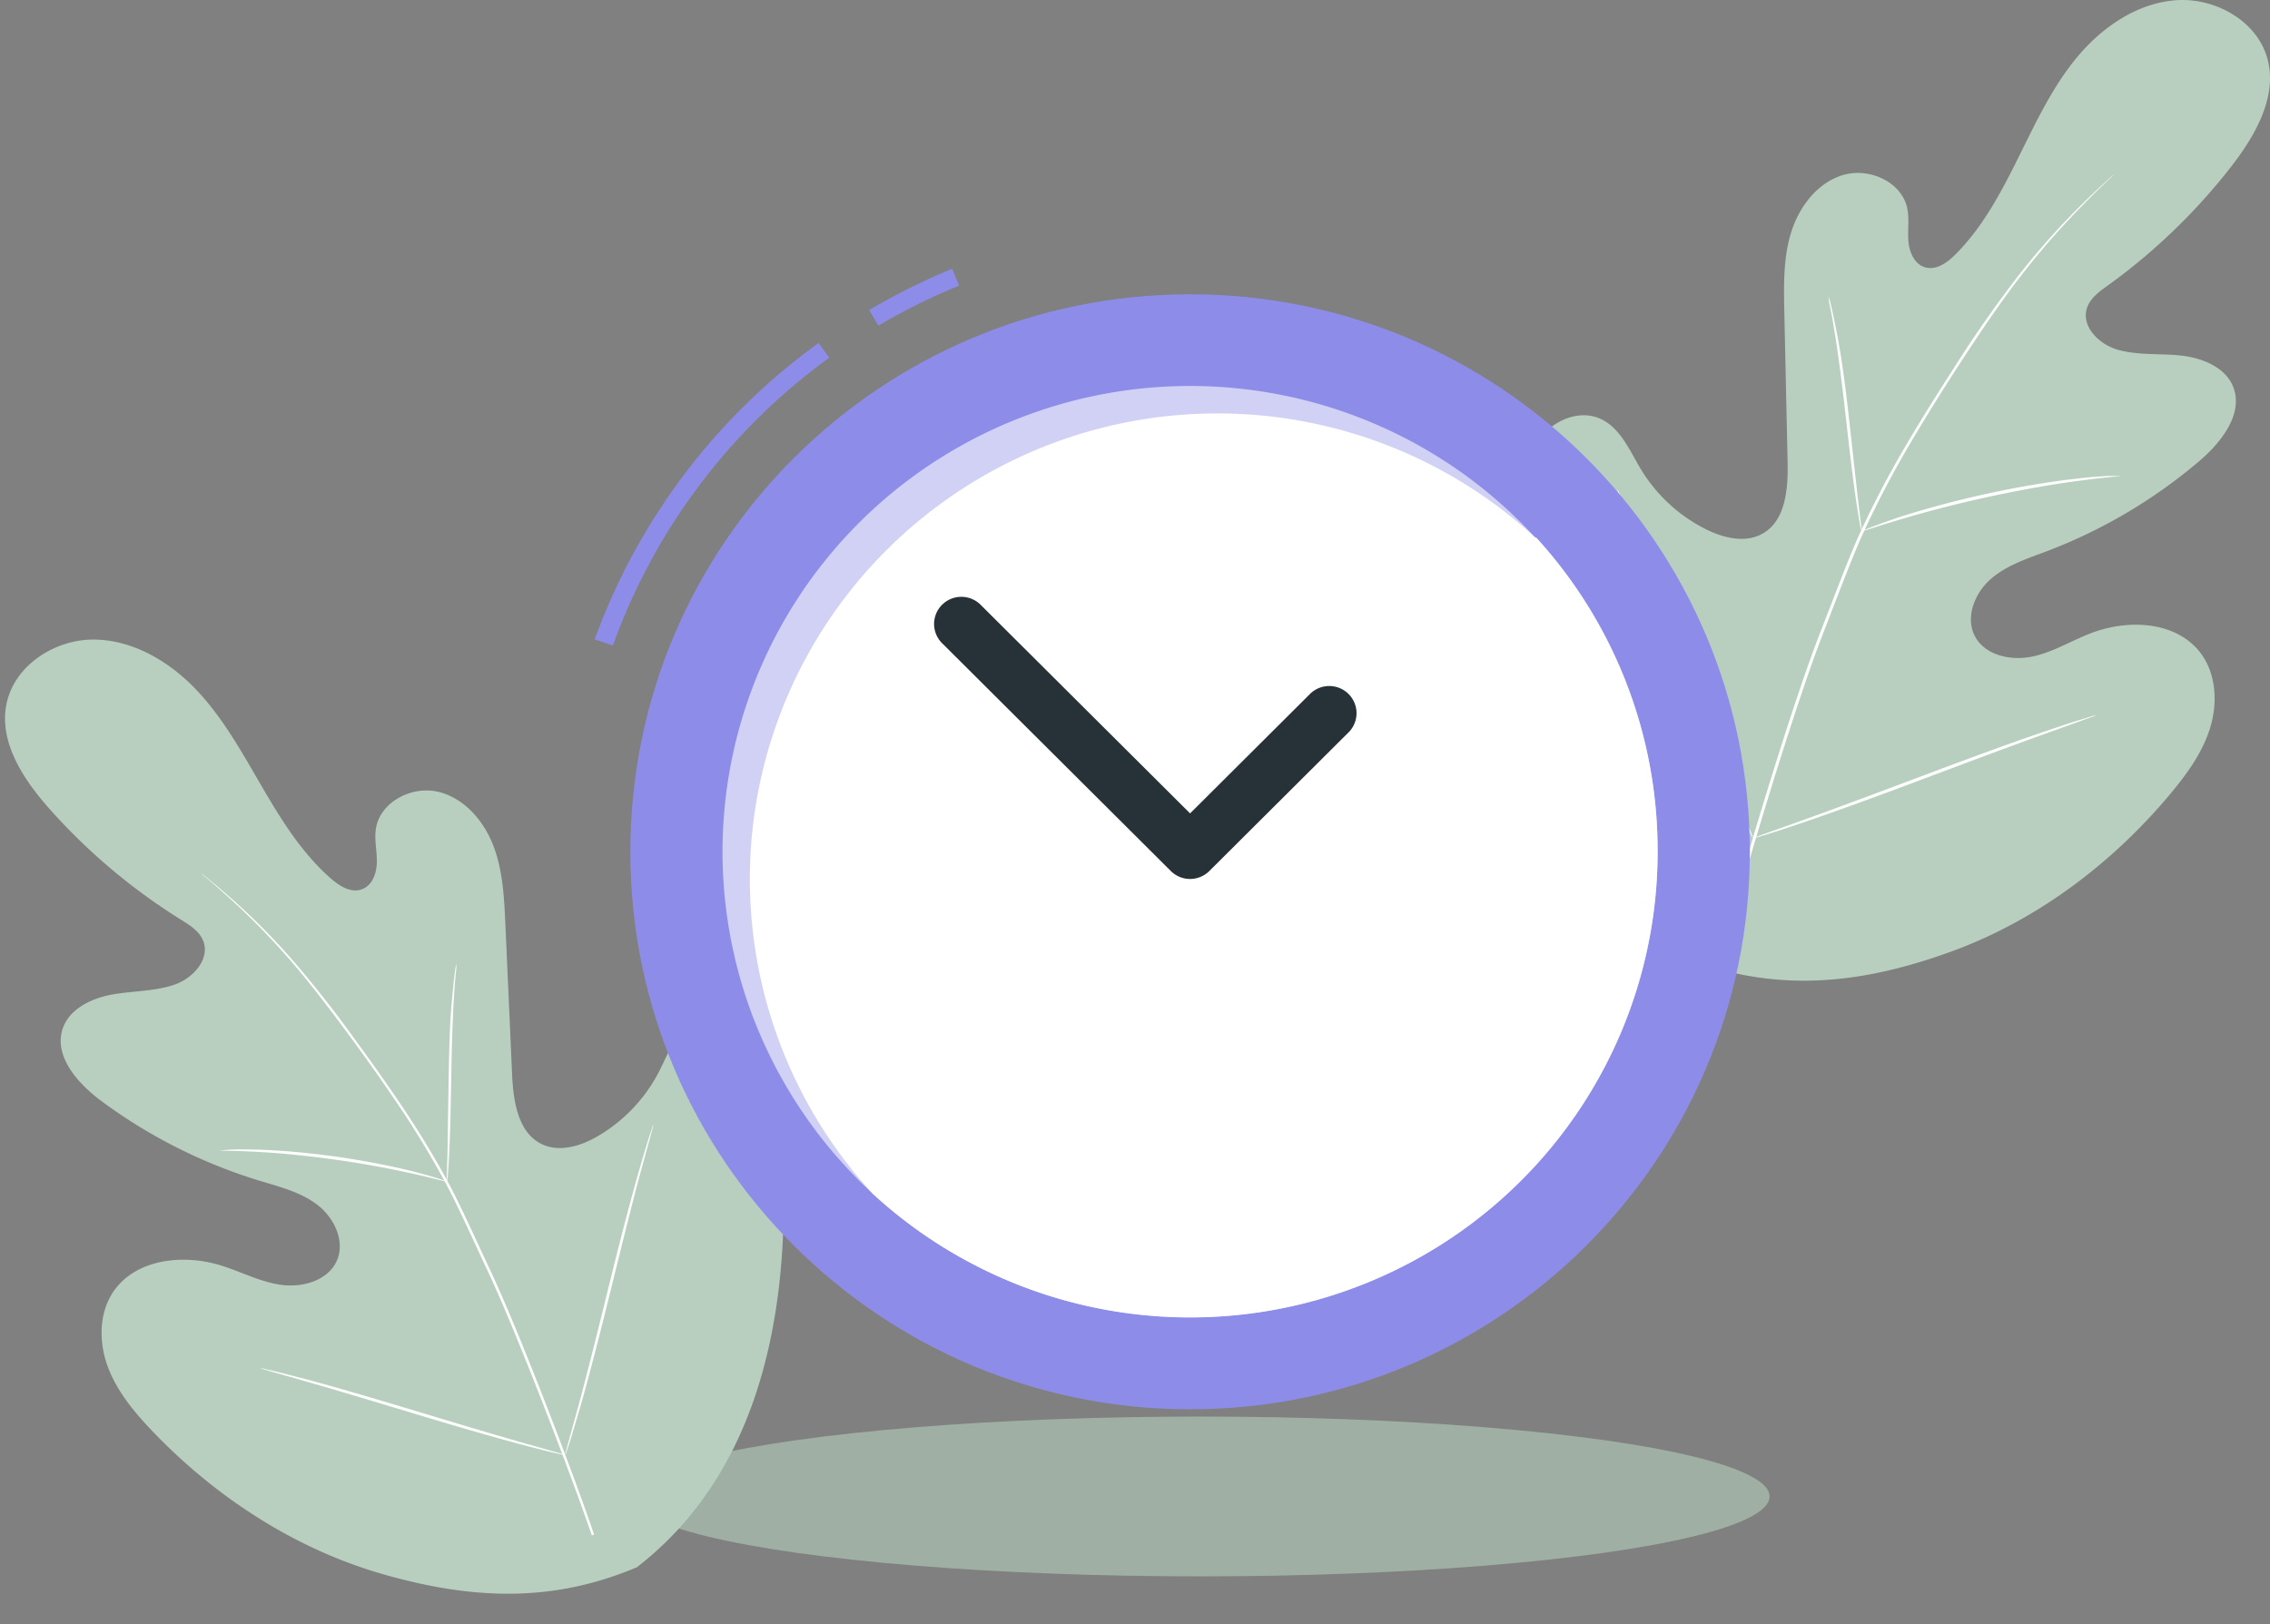 <svg width="313" height="224" fill="none" xmlns="http://www.w3.org/2000/svg"><rect width="100%" height="100%" fill="#808080" stroke="none"/><ellipse cx="165.5" cy="206.393" rx="78.5" ry="11.021" fill="#9FAFA4"/><path d="M87.726 216.224c18.646-14.337 21.745-39.282 19.866-61.507-.323-3.711-.106-7.642-2.064-10.789-1.958-3.147-6.228-5.181-9.531-3.438-2.719 1.443-3.778 4.716-5.2 7.451a22.003 22.003 0 0 1-8.396 8.775c-2.33 1.35-5.253 2.252-7.683 1.087-3.333-1.593-3.947-5.998-4.11-9.694l-.924-20.65c-.171-3.695-.347-7.466-1.695-10.914-1.348-3.449-4.076-6.561-7.684-7.362-3.608-.8-7.902 1.455-8.473 5.107-.235 1.521.154 3.066.13 4.606-.023 1.54-.621 3.27-2.117 3.773-1.496.504-3.014-.462-4.19-1.476-4.051-3.536-6.917-8.194-9.602-12.805-2.686-4.611-5.326-9.419-9.03-13.298-3.704-3.879-8.726-6.854-14.097-6.88-5.37-.028-10.905 3.546-12.016 8.806-1.11 5.261 2.257 10.398 5.82 14.438A83.075 83.075 0 0 0 24.96 126.85c1.227.759 2.542 1.587 3.069 2.93.937 2.459-1.297 4.988-3.721 5.932-2.747 1.024-5.82.936-8.678 1.422-2.858.486-5.997 1.923-6.964 4.669-1.331 3.855 2.064 7.646 5.344 10.074a71.824 71.824 0 0 0 21.738 10.958c2.804.854 5.743 1.574 8.056 3.369 2.313 1.795 3.832 5.039 2.623 7.709-1.208 2.669-4.611 3.671-7.517 3.311-2.906-.36-5.564-1.788-8.362-2.668-5.244-1.649-11.828-.955-14.926 3.606-2.019 2.994-2.002 7.019-.735 10.397 1.268 3.378 3.642 6.22 6.136 8.835 8.725 9.116 19.671 16.25 31.801 19.724 12.13 3.474 23.23 3.991 34.86-.908" fill="#B8CFBF"/><path d="M81.916 211.645c-2.737-8.072-9.938-26.998-14.038-35.846l-3.042-6.53c-1.004-2.142-1.995-4.261-3.084-6.273a127.63 127.63 0 0 0-6.81-11.141c-2.321-3.441-4.63-6.611-6.778-9.567a154.94 154.94 0 0 0-6.254-8.019 93.102 93.102 0 0 0-10.09-10.424 86.077 86.077 0 0 0-2.968-2.518l-.826-.681c-.179-.139-.276-.204-.276-.204s.083.085.252.237l.77.661c.67.559 1.67 1.434 2.925 2.578a99.15 99.15 0 0 1 9.989 10.494c1.969 2.385 4.031 5.095 6.206 8.042a273.115 273.115 0 0 1 6.779 9.567 128.123 128.123 0 0 1 6.772 11.145c1.078 2.006 2.071 4.143 3.073 6.262 1.001 2.118 2 4.329 3.042 6.53 4.077 8.836 11.293 27.743 14.043 35.789" fill="#fff"/><path d="M61.635 162.966c.078-.385.122-.778.134-1.174.062-.76.126-1.866.19-3.219.131-2.72.202-6.485.272-10.639.07-4.154.196-7.905.377-10.617.085-1.355.166-2.45.255-3.206.05-.39.071-.785.063-1.18a6.894 6.894 0 0 0-.2 1.155c-.111.752-.227 1.875-.347 3.202-.284 2.708-.436 6.474-.504 10.647-.068 4.172-.12 7.843-.164 10.641-.03 1.301-.06 2.385-.082 3.222-.027.388-.025.779.006 1.168zM30.375 158.662c.105.028.213.039.32.033l.92.023c.8.022 1.95.044 3.37.122 2.843.13 6.773.48 11.097 1.079 4.325.599 8.21 1.361 11.017 1.995 1.402.309 2.533.592 3.305.783l.903.216c.104.036.21.053.318.052a1.02 1.02 0 0 0-.303-.127c-.244-.084-.555-.18-.888-.292-.771-.241-1.9-.573-3.32-.942-2.797-.71-6.696-1.507-11.026-2.112-4.33-.605-8.233-.883-11.102-.943a48.497 48.497 0 0 0-3.374.015l-.915.081a1.122 1.122 0 0 0-.322.017zM77.937 200.682c.07-.14.127-.288.17-.441l.427-1.275c.364-1.132.833-2.781 1.45-4.833 1.18-4.092 2.654-9.811 4.213-16.144 1.56-6.333 2.987-12.085 4.095-16.202l1.338-4.867c.146-.544.27-.982.363-1.324.048-.153.082-.311.104-.473a1.839 1.839 0 0 0-.171.442l-.427 1.274a170.78 170.78 0 0 0-1.444 4.827c-1.18 4.098-2.66 9.818-4.213 16.15-1.554 6.333-2.994 12.061-4.113 16.179l-1.339 4.867-.357 1.323c-.05.16-.082.327-.096.497zM35.926 188.702c.135.065.274.115.417.148l1.224.355 4.503 1.288c3.801 1.084 9.036 2.653 14.816 4.403 5.78 1.749 11.033 3.273 14.849 4.289 1.905.504 3.455.898 4.524 1.15l1.238.279c.144.042.29.066.438.072a2.194 2.194 0 0 0-.424-.154l-1.223-.355-4.503-1.275c-3.8-1.085-9.036-2.654-14.815-4.403-5.78-1.75-11.028-3.28-14.844-4.289-1.91-.504-3.455-.899-4.529-1.15l-1.233-.286a1.987 1.987 0 0 0-.438-.072z" fill="#fff"/><path d="M233.941 132.763c-19.559-13.058-24.313-37.741-23.919-60.042.076-3.724-.402-7.632 1.342-10.903 1.743-3.271 5.868-5.586 9.28-4.068 2.809 1.258 4.083 4.454 5.685 7.087a21.99 21.99 0 0 0 8.962 8.194c2.414 1.191 5.391 1.896 7.738.57 3.219-1.811 3.538-6.248 3.454-9.946l-.453-20.666c-.075-3.698-.15-7.472.965-11.003 1.115-3.531 3.63-6.819 7.176-7.859 3.546-1.04 7.981.923 8.795 4.529.335 1.501.05 3.07.176 4.604.126 1.535.838 3.221 2.364 3.624 1.526.402 2.976-.663 4.083-1.753 3.806-3.8 6.355-8.639 8.727-13.42 2.373-4.78 4.687-9.753 8.124-13.871 3.438-4.118 8.25-7.423 13.607-7.809 5.357-.385 11.117 2.81 12.576 7.985 1.459 5.175-1.56 10.525-4.846 14.794a83.136 83.136 0 0 1-17.162 16.581c-1.173.839-2.431 1.753-2.867 3.129-.771 2.516 1.627 4.89 4.108 5.67 2.809.838 5.869.544 8.753.838 2.884.293 6.112 1.518 7.26 4.193 1.585 3.758-1.551 7.767-4.661 10.409a71.842 71.842 0 0 1-20.96 12.387c-2.741 1.04-5.625 1.954-7.813 3.9-2.188 1.946-3.488 5.284-2.105 7.867 1.384 2.583 4.846 3.355 7.722 2.801 2.875-.553 5.433-2.155 8.166-3.22 5.122-1.997 11.737-1.745 15.132 2.6 2.214 2.851 2.465 6.868 1.426 10.324-1.04 3.455-3.22 6.449-5.534 9.225-8.098 9.679-18.545 17.529-30.416 21.806-11.871 4.278-22.913 5.536-34.843 1.426" fill="#B8CFBF"/><path d="M238.228 127.857c2.337-8.99 8.723-30.146 12.555-40.105l2.847-7.352c.941-2.413 1.87-4.8 2.923-7.079a134.936 134.936 0 0 1 6.729-12.7c2.33-3.943 4.673-7.593 6.854-10.995a167.2 167.2 0 0 1 6.405-9.271 102.699 102.699 0 0 1 10.592-12.239 96.419 96.419 0 0 1 3.171-3.007l.885-.816c.193-.167.299-.247.299-.247s-.087.1-.268.28l-.822.79a106.88 106.88 0 0 0-3.115 3.067 109.153 109.153 0 0 0-10.468 12.306c-2.031 2.767-4.137 5.895-6.349 9.29-2.212 3.396-4.53 7.06-6.854 10.996a135.632 135.632 0 0 0-6.686 12.7c-1.04 2.272-1.968 4.679-2.909 7.065-.941 2.386-1.87 4.873-2.848 7.352-3.807 9.946-10.212 31.082-12.567 40.045" fill="#fff"/><path d="M256.684 73.277a7.056 7.056 0 0 1-.274-1.257 100.31 100.31 0 0 1-.548-3.462c-.43-2.928-.898-6.992-1.402-11.477-.505-4.485-1.035-8.529-1.521-11.443-.236-1.457-.442-2.633-.623-3.442a8.223 8.223 0 0 1-.193-1.27c.153.397.27.809.349 1.23.206.802.455 2.005.729 3.429.604 2.9 1.165 6.958 1.67 11.463.505 4.505.941 8.469 1.277 11.49.168 1.404.312 2.573.424 3.476.071.416.108.84.112 1.263zM292.361 65.622c-.119.04-.243.063-.368.067l-1.059.114c-.922.1-2.249.234-3.882.454-3.271.414-7.776 1.17-12.71 2.233a165.496 165.496 0 0 0-12.524 3.215c-1.589.468-2.866.882-3.739 1.163l-1.021.32a1.18 1.18 0 0 1-.362.087c.104-.073.217-.13.337-.167.274-.113.623-.247.997-.4a87.758 87.758 0 0 1 3.738-1.338c3.159-1.036 7.583-2.272 12.524-3.342 4.941-1.07 9.421-1.744 12.729-2.085a59.878 59.878 0 0 1 3.901-.308h1.065a1.4 1.4 0 0 1 .374-.013zM241.705 115.622a2.702 2.702 0 0 1-.243-.461l-.623-1.337c-.536-1.19-1.247-2.928-2.169-5.087-1.782-4.311-4.068-10.354-6.517-17.051-2.449-6.698-4.686-12.78-6.387-17.125l-2.043-5.133c-.225-.575-.412-1.036-.555-1.397a3 3 0 0 1-.168-.502c.101.141.182.297.243.462l.623 1.337c.536 1.19 1.277 2.927 2.162 5.08 1.782 4.317 4.075 10.36 6.517 17.057 2.443 6.698 4.692 12.754 6.406 17.098l2.043 5.134.549 1.397c.074.168.128.345.162.528zM289.017 98.635c-.149.084-.306.15-.467.2l-1.377.502-5.072 1.825c-4.281 1.537-10.169 3.736-16.667 6.182-6.499 2.447-12.412 4.599-16.717 6.063-2.15.728-3.901 1.303-5.109 1.678l-1.402.421a2.27 2.27 0 0 1-.499.12c.151-.085.31-.155.474-.207l1.377-.501 5.071-1.812c4.281-1.537 10.169-3.736 16.668-6.183 6.498-2.446 12.405-4.605 16.711-6.062 2.155-.729 3.9-1.304 5.115-1.678l1.396-.428a2.46 2.46 0 0 1 .498-.12z" fill="#fff"/><path d="m121.117 44.914-1.279-2.148a88.892 88.892 0 0 1 11.459-5.695l.953 2.323a83.824 83.824 0 0 0-11.133 5.52zM84.507 89.03 82 88.18a86.99 86.99 0 0 1 30.867-40.867l1.479 2.023A84.214 84.214 0 0 0 84.507 89.03z" fill="#8D8DE9"/><path d="M164.097 194.37c42.625 0 77.18-34.424 77.18-76.888 0-42.465-34.555-76.89-77.18-76.89-42.626 0-77.18 34.425-77.18 76.89 0 42.464 34.554 76.888 77.18 76.888z" fill="#8D8DE9"/><path opacity=".6" d="M228.562 117.482a64.077 64.077 0 0 1-14.879 41.019 64.52 64.52 0 0 1-37.749 22.092 64.684 64.684 0 0 1-43.209-7.024 64.3 64.3 0 0 1-28.741-32.9 63.993 63.993 0 0 1-1.019-43.604 64.262 64.262 0 0 1 27.173-34.197 64.668 64.668 0 0 1 42.834-9.02 64.546 64.546 0 0 1 38.74 20.318.149.149 0 0 1 .125 0 63.963 63.963 0 0 1 16.725 43.316z" fill="#fff"/><path d="M228.562 117.482a64.048 64.048 0 0 1-10.511 35.146 64.402 64.402 0 0 1-28.103 23.686 64.688 64.688 0 0 1-36.533 4.503 64.568 64.568 0 0 1-33.051-16.147 64.089 64.089 0 0 1-16.952-44.89 64.105 64.105 0 0 1 18.991-44.073 64.588 64.588 0 0 1 44.343-18.676 64.606 64.606 0 0 1 44.966 17.136.147.147 0 0 1 .125 0 63.962 63.962 0 0 1 16.725 43.315z" fill="#fff"/><path d="M164.095 121.227a3.756 3.756 0 0 1-2.658-1.099l-31.443-31.325a3.748 3.748 0 0 1-1.197-2.675 3.736 3.736 0 0 1 1.101-2.716 3.764 3.764 0 0 1 2.726-1.097 3.77 3.77 0 0 1 2.685 1.192l28.786 28.677 16.625-16.562a3.769 3.769 0 0 1 5.223.092 3.74 3.74 0 0 1 1.102 2.584 3.74 3.74 0 0 1-1.009 2.62l-19.283 19.21a3.793 3.793 0 0 1-2.658 1.099z" fill="#263238"/></svg>